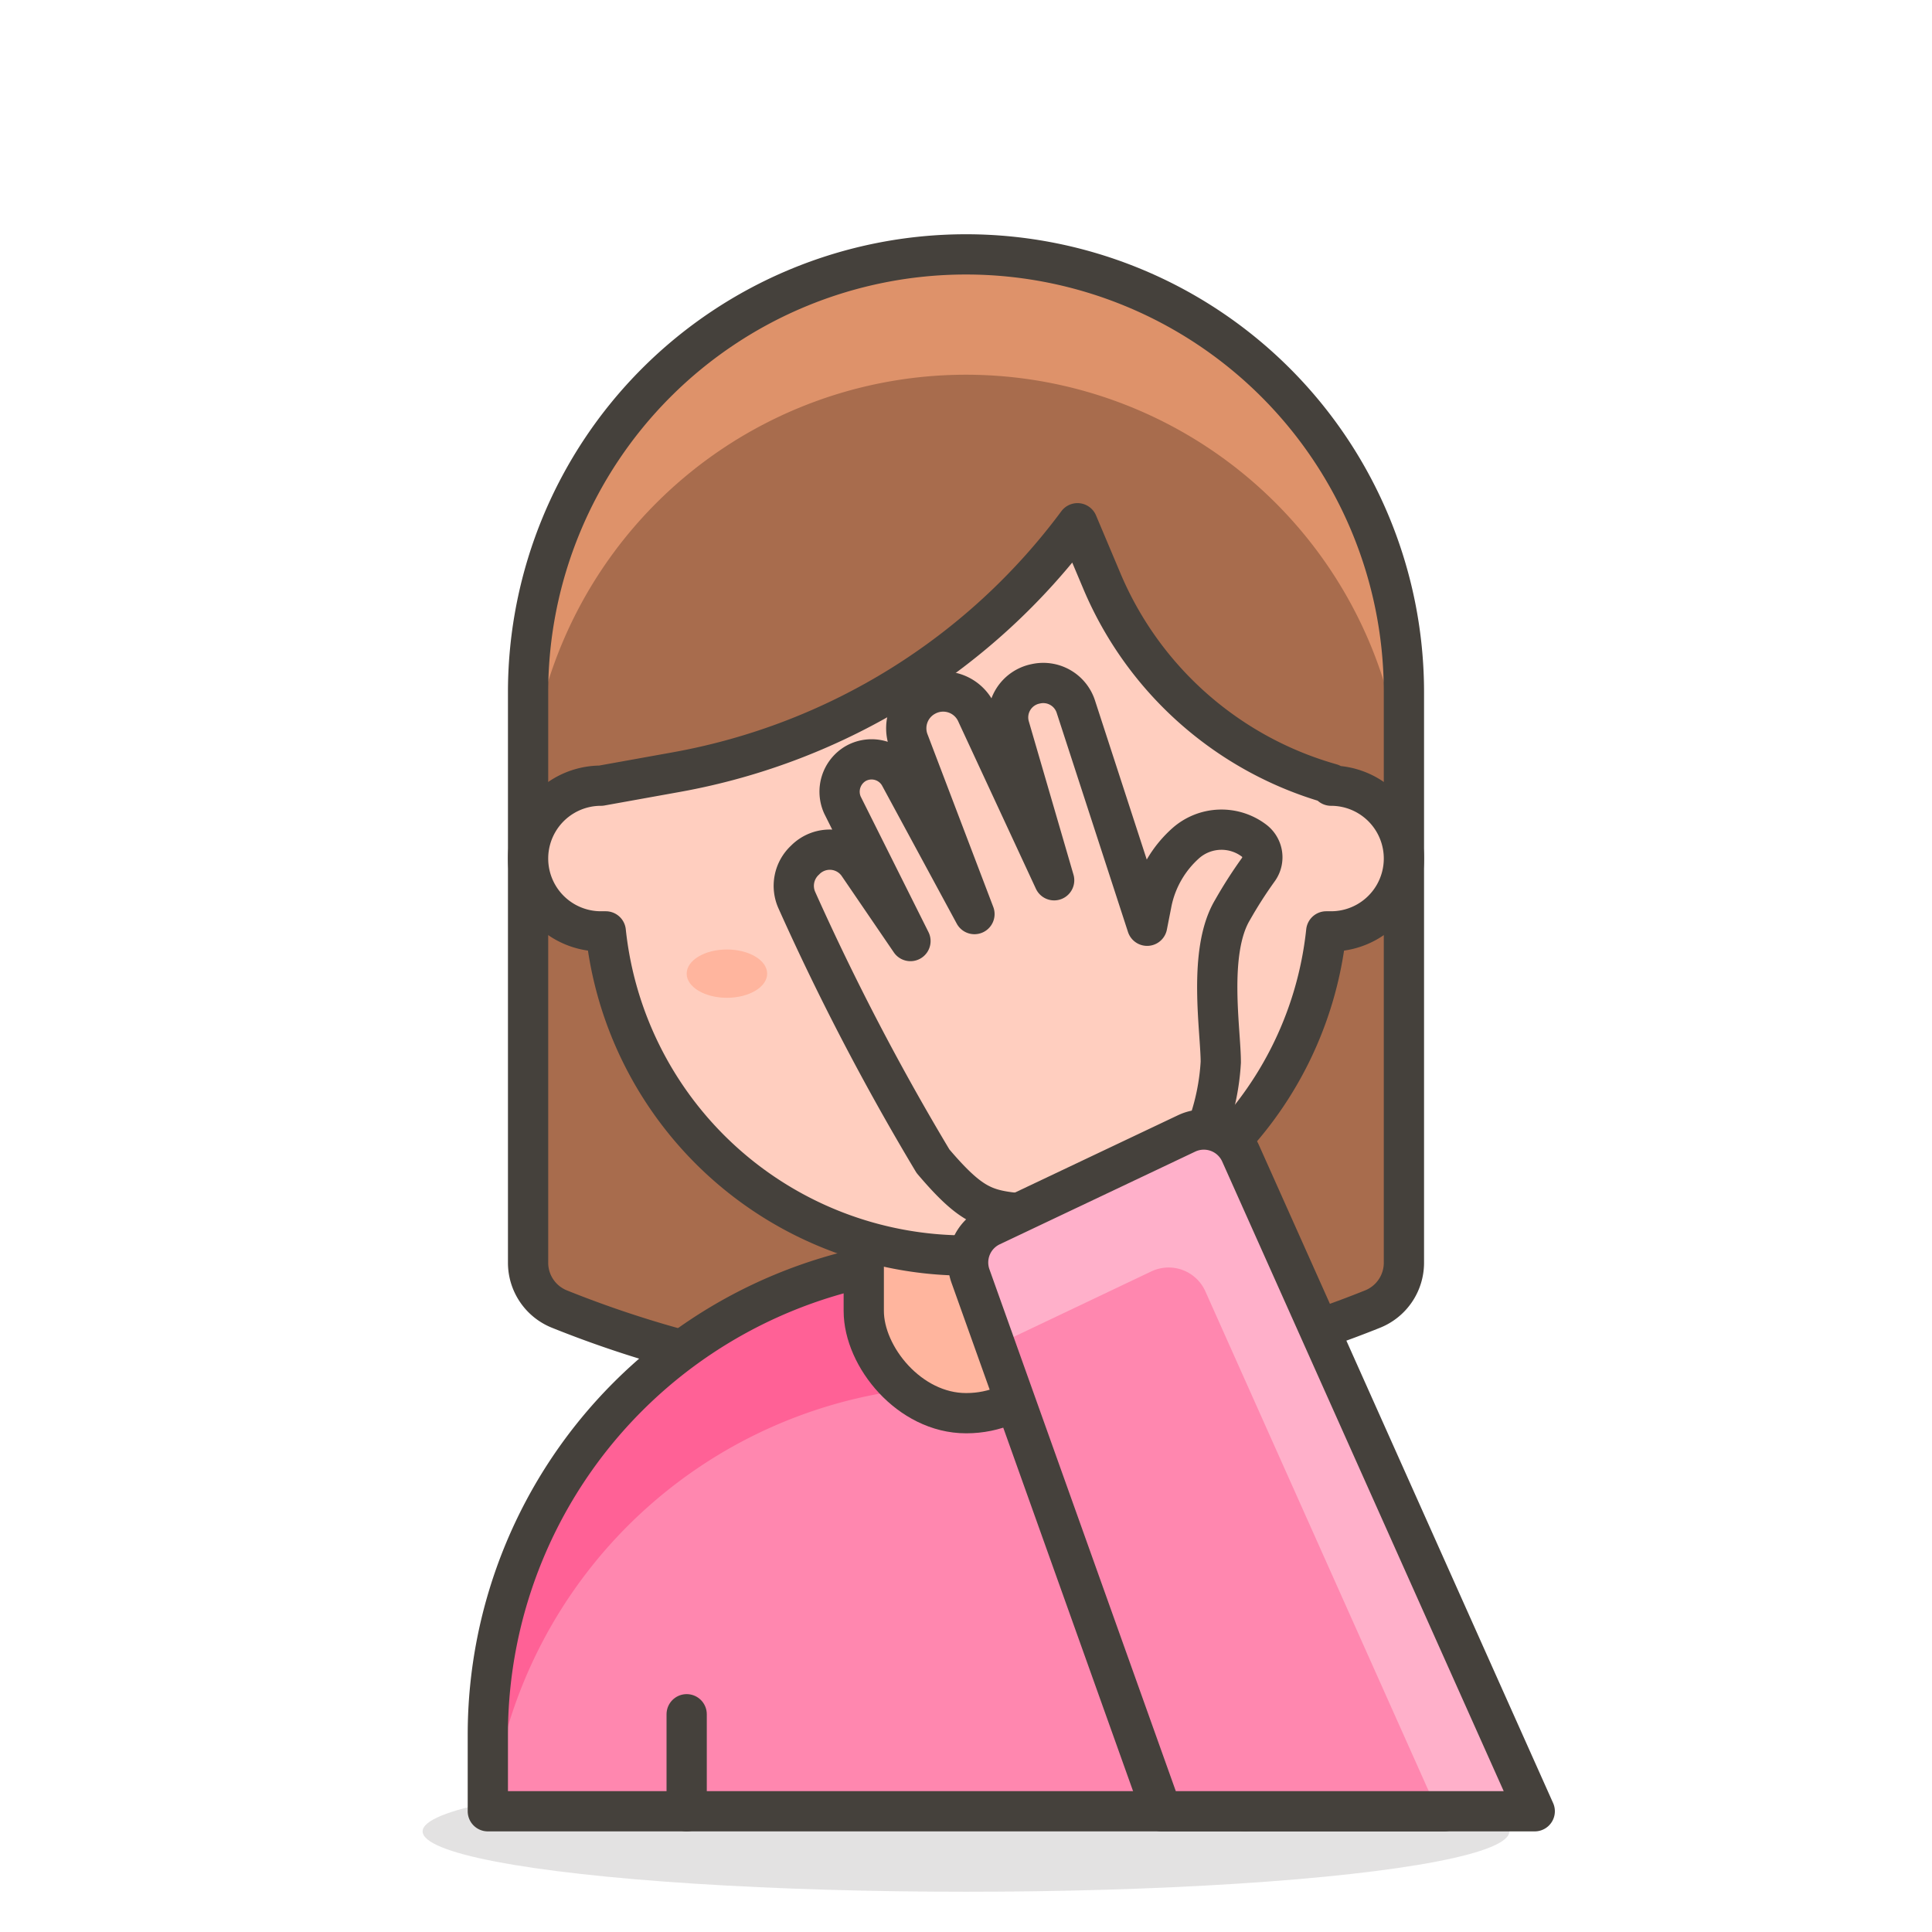 <svg xmlns="http://www.w3.org/2000/svg" viewBox="0 0 48 48"><defs><style>.cls-3{fill:none}.cls-3,.cls-8{stroke:#45413c;stroke-linecap:round;stroke-linejoin:round}.cls-5{fill:#ff87af}.cls-8{fill:#ffcebf}</style></defs><path d="M24 6.32a10.88 10.88 0 0 1 10.88 10.87v14.19a1.24 1.24 0 0 1-.77 1.14 27.09 27.09 0 0 1-20.22 0 1.24 1.24 0 0 1-.77-1.14V17.19A10.88 10.88 0 0 1 24 6.32z" fill="#a86c4d"/><path d="M24 6.32a10.88 10.88 0 0 0-10.88 10.87v3a10.88 10.88 0 0 1 21.76 0v-3A10.88 10.88 0 0 0 24 6.32z" fill="#de926a"/><path class="cls-3" d="M24 6.32a10.88 10.88 0 0 1 10.88 10.87v14.19a1.24 1.24 0 0 1-.77 1.14 27.09 27.09 0 0 1-20.22 0 1.24 1.24 0 0 1-.77-1.14V17.19A10.88 10.88 0 0 1 24 6.32z"/><ellipse cx="24" cy="45.5" rx="13.5" ry="1.5" fill="#45413c" opacity=".15"/><path class="cls-5" d="M24 31.22A11.88 11.88 0 0 1 35.88 43.1V45H12.12v-1.9A11.88 11.88 0 0 1 24 31.22z"/><path d="M24 31.22A11.88 11.88 0 0 0 12.12 43.1V45h.07A11.88 11.88 0 0 1 24 34.43 11.88 11.88 0 0 1 35.81 45h.07v-1.9A11.88 11.88 0 0 0 24 31.22z" fill="#ff6196"/><path class="cls-3" d="M24 31.22A11.88 11.88 0 0 1 35.88 43.1V45H12.12v-1.9A11.88 11.88 0 0 1 24 31.22z"/><path class="cls-3" d="M17.06 45v-2.41"/><path class="cls-3" d="M30.94 45v-2.41"/><rect x="21.46" y="27.17" width="5.09" height="7.94" rx="2.54" ry="2.54" fill="#ffb59e" stroke="#45413c" stroke-linecap="round" stroke-linejoin="round"/><g><path class="cls-8" d="M33.07 19.47a8.77 8.77 0 0 1-5.68-5L26.77 13a15.92 15.92 0 0 1-9.95 6.18l-1.89.34a1.81 1.81 0 0 0 0 3.62h.12a9 9 0 0 0 17.9 0h.12a1.81 1.81 0 1 0 0-3.62z"/><ellipse cx="18.06" cy="24.19" rx="1" ry=".6" fill="#ffb59e"/></g><path class="cls-8" d="M30 28a5.69 5.69 0 0 0 .33-1.61c0-.79-.33-2.74.29-3.78a11.06 11.06 0 0 1 .64-1 .52.52 0 0 0-.11-.73 1.34 1.34 0 0 0-1.68.06 2.69 2.69 0 0 0-.85 1.45l-.12.61-1.77-5.44a.85.85 0 0 0-1-.57.85.85 0 0 0-.65 1.07l1.11 3.81-1.94-4.18a.91.91 0 0 0-1.25-.4.91.91 0 0 0-.42 1.14l1.63 4.28-1.85-3.42a.8.8 0 0 0-1.1-.32.81.81 0 0 0-.33 1.03l1.69 3.38-1.29-1.89a.86.86 0 0 0-1.33-.12.87.87 0 0 0-.2 1 61.55 61.55 0 0 0 3.38 6.48c.85 1 1.22 1.18 1.92 1.27 1.11.14 4.35-1.25 4.9-2.12z"/><path class="cls-5" d="M28.86 45l-4.75-13.3a1 1 0 0 1 .52-1.24l4.85-2.3a1 1 0 0 1 1.34.49L38.13 45z"/><path d="M24.73 33.43l3.87-1.84a1 1 0 0 1 1.35.5L35.72 45h2.41l-7.31-16.35a1 1 0 0 0-1.34-.49l-4.85 2.3a1 1 0 0 0-.52 1.24z" fill="#ffb0ca"/><path class="cls-3" d="M28.86 45l-4.75-13.3a1 1 0 0 1 .52-1.24l4.85-2.3a1 1 0 0 1 1.34.49L38.13 45z"/></svg>